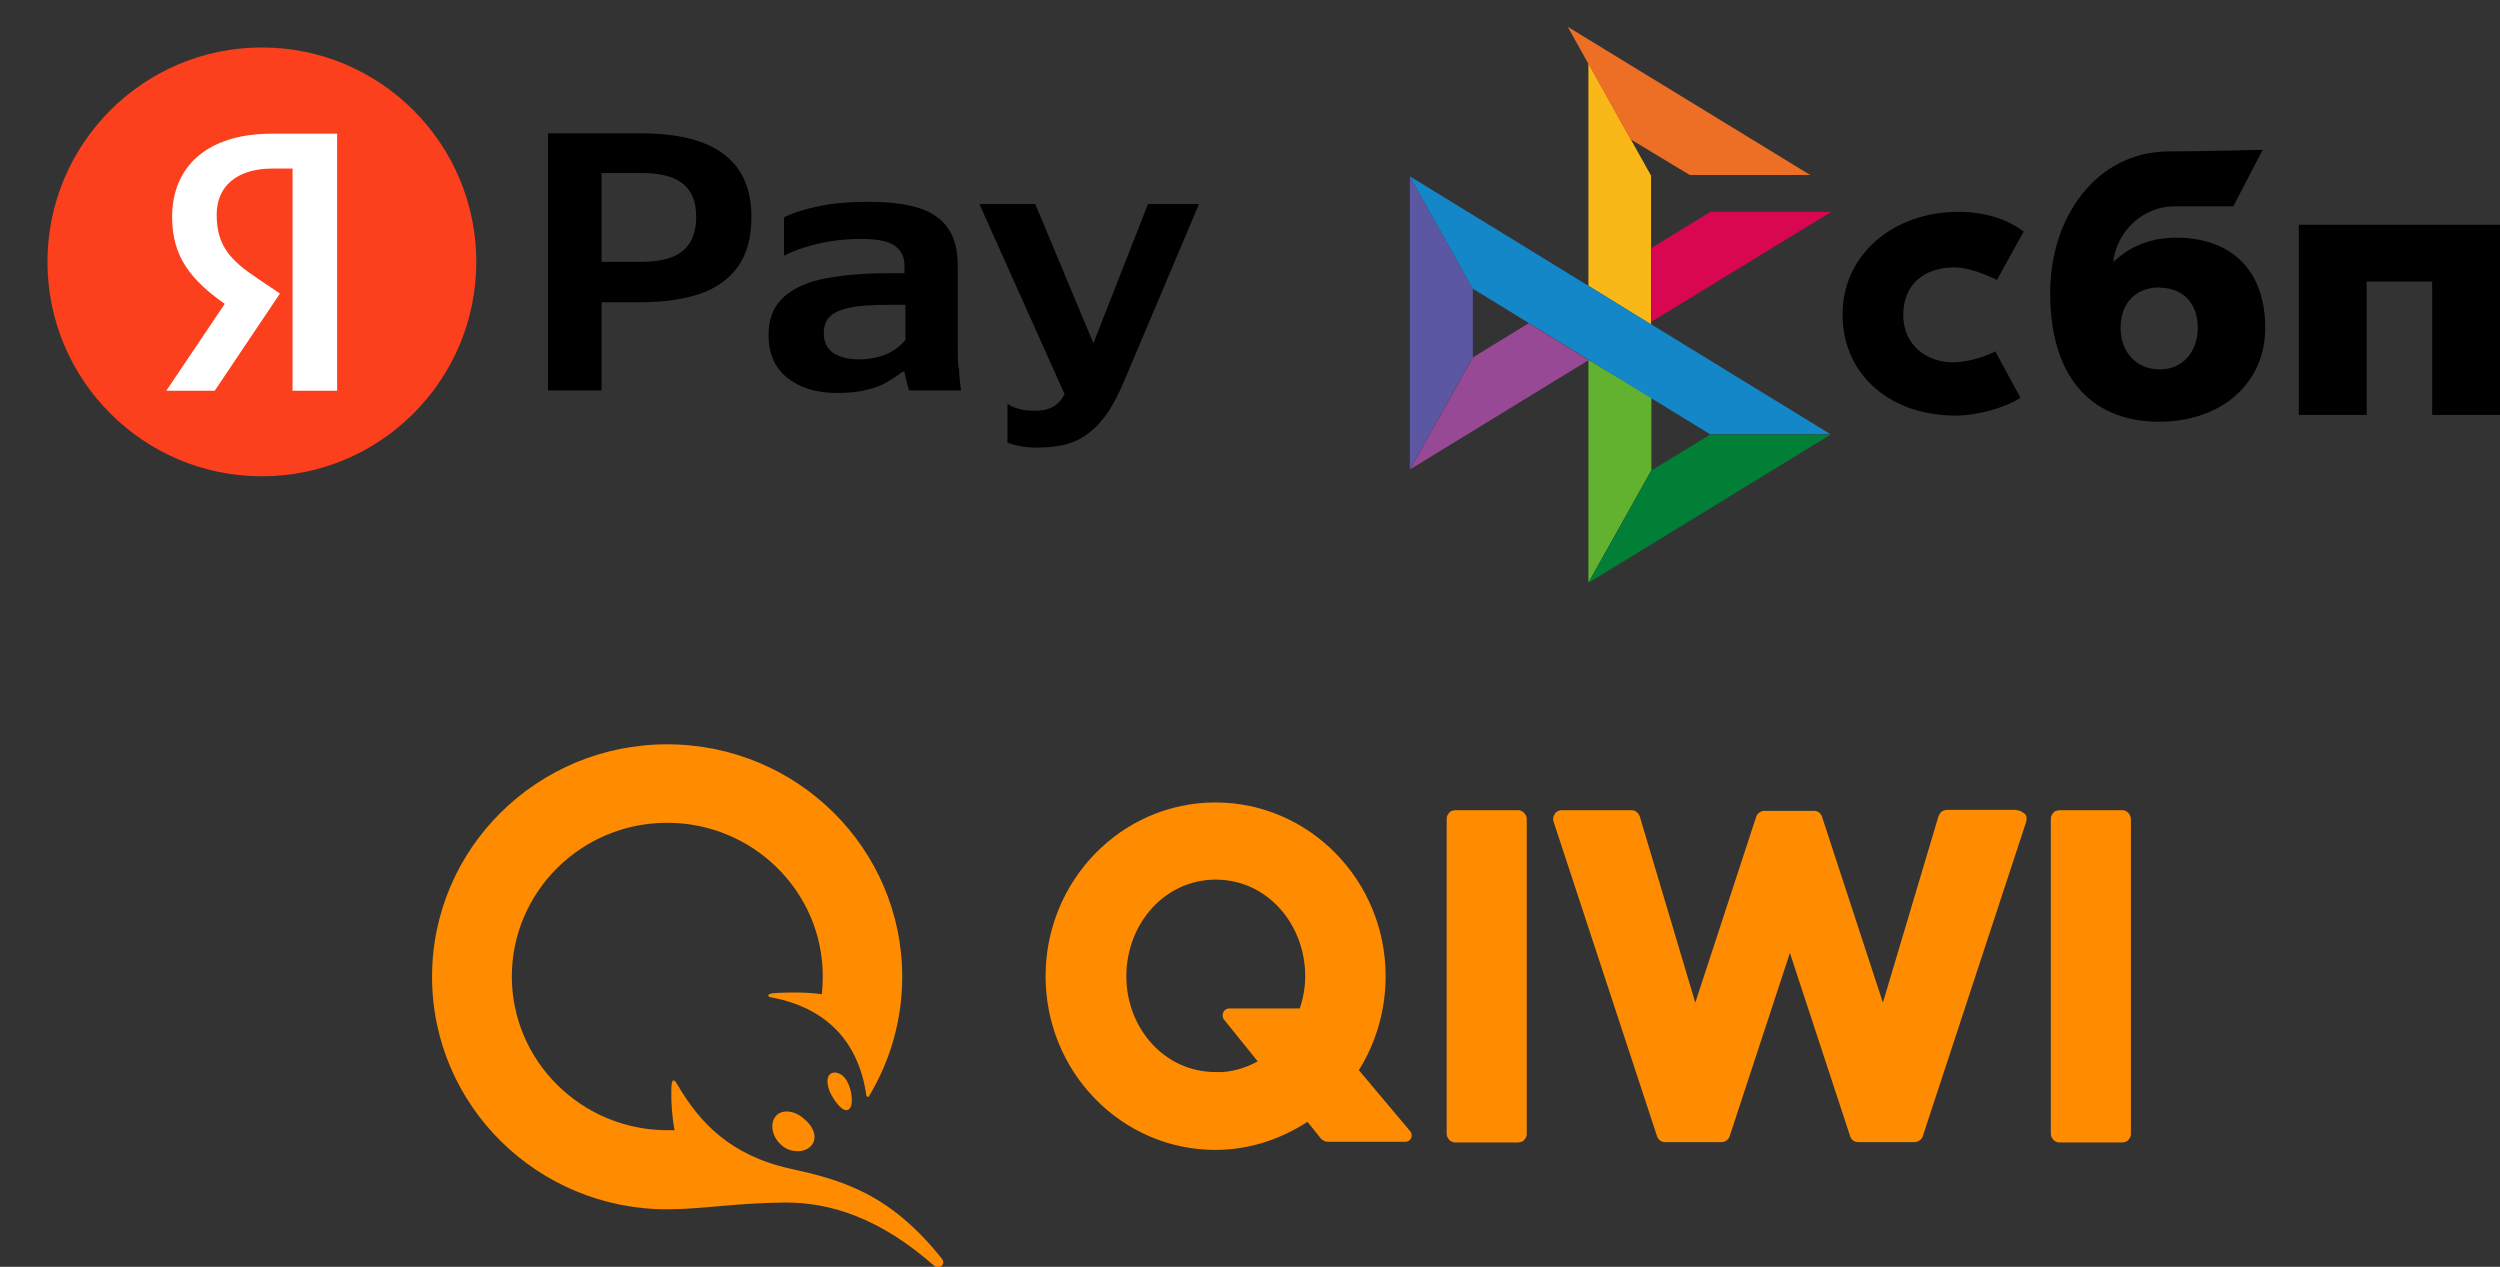 <?xml version="1.0" encoding="UTF-8"?>
<svg id="Layer_1" data-name="Layer 1" xmlns="http://www.w3.org/2000/svg" viewBox="0 0 77.42 39.23">
  <rect x="0" y="0" width="77.42" height="39.23" fill="#333333" stroke="none"/>
  <defs>
    <style>
      .cls-1 {
        fill: #d90751;
      }

      .cls-2 {
        fill: #fab718;
      }

      .cls-3 {
        fill: #fff;
      }

      .cls-4 {
        fill: #ed6f26;
      }

      .cls-5 {
        fill: #63b22f;
      }

      .cls-6 {
        fill: #fc3f1d;
      }

      .cls-7 {
        fill: #1487c9;
      }

      .cls-8 {
        fill: #ff8c00;
      }

      .cls-9 {
        fill: #017f36;
      }

      .cls-10 {
        fill: none;
      }

      .cls-11 {
        fill: #984995;
      }

      .cls-12 {
        fill: #5b57a2;
      }

      .cls-13 {
        fill-rule: evenodd;
      }
    </style>
  </defs>
  <path d="m77.42,6.96v5.89h-2.1v-4.13h-2.03v4.13h-2.1v-5.89h6.23Z"/>
  <path class="cls-13" d="m66.87,13.06c1.88,0,3.28-1.15,3.28-2.91s-1.03-2.79-2.76-2.79c-.8,0-1.45.28-1.95.76.12-1,.96-1.73,1.89-1.73.21,0,1.83,0,1.83,0l.91-1.75s-2.03.05-2.97.05c-2.16.04-3.61,2-3.61,4.38,0,2.77,1.42,3.99,3.37,3.99Zm.01-4.15c.7,0,1.18.46,1.18,1.24,0,.71-.43,1.29-1.18,1.29-.72,0-1.21-.54-1.21-1.28,0-.79.48-1.26,1.21-1.26Z"/>
  <path d="m61.79,10.88s-.5.29-1.24.34c-.85.03-1.61-.51-1.61-1.47s.67-1.47,1.59-1.47c.56,0,1.31.39,1.31.39,0,0,.55-1,.83-1.5-.52-.39-1.21-.61-2.01-.61-2.03,0-3.6,1.32-3.6,3.18s1.48,3.17,3.6,3.13c.59-.02,1.41-.23,1.91-.55l-.78-1.44h0Z"/>
  <path class="cls-12" d="m43.66,5.46l1.95,3.48v2.12l-1.95,3.48V5.46Z"/>
  <path class="cls-1" d="m51.14,7.68l1.83-1.12h3.74s-5.56,3.4-5.56,3.4c0,0,0-2.28,0-2.28Z"/>
  <path class="cls-2" d="m51.13,5.44v4.61s-1.94-1.2-1.94-1.2V1.96l1.94,3.48h0Z"/>
  <path class="cls-4" d="m56.07,5.42h-3.74s-1.84-1.11-1.84-1.11l-1.94-3.48,7.51,4.59h0Z"/>
  <path class="cls-5" d="m51.14,14.56v-2.24l-1.95-1.18v6.9s1.95-3.48,1.95-3.48Z"/>
  <path class="cls-7" d="m52.96,13.45l-7.35-4.51-1.95-3.48,13.03,7.99h-3.73s0,0,0,0Z"/>
  <path class="cls-9" d="m49.19,18.05l1.95-3.48,1.82-1.11h3.73s-7.5,4.59-7.5,4.59Z"/>
  <path class="cls-11" d="m43.66,14.54l5.54-3.39-1.86-1.14-1.73,1.06-1.95,3.48Z"/>
  <path class="cls-8" d="m47.28,25.36v9.75s0,.07-.02.1c-.01.03-.03.06-.06.09-.02.03-.05.05-.09.06-.03.01-.07.02-.1.02h-1.94s-.07,0-.1-.02c-.03-.01-.06-.03-.09-.06-.02-.03-.04-.06-.06-.09-.01-.03-.02-.07-.02-.1v-9.75s0-.07.02-.1c.01-.03.03-.06.06-.09.02-.03.05-.05.09-.06s.07-.02.1-.02h1.94s.07,0,.1.02.06.03.09.06c.02.03.04.06.06.09.01.03.02.07.02.1Zm15.17-.27c.08,0,.17.04.26.12.06.06.06.15.04.23l-3.21,9.76c-.02.05-.05.09-.1.12-.04.03-.1.05-.15.05h-1.74c-.11,0-.21-.06-.25-.17l-1.87-5.69-1.87,5.69c-.02.05-.05.09-.1.12-.04.03-.1.05-.15.05h-1.74c-.11,0-.21-.06-.25-.17l-3.21-9.76c-.02-.08-.02-.15.04-.23.04-.08.13-.12.21-.12h2.17c.11,0,.21.08.25.19l1.72,5.77,1.89-5.77c.02-.05.05-.09.1-.12.04-.03.1-.05.15-.05h1.53c.11,0,.21.06.25.17l1.89,5.77,1.72-5.77c.02-.05.05-.1.09-.14.04-.03.1-.05.15-.06h2.17Zm3.28,0c.13,0,.25.12.26.27v9.75s0,.07-.02.1c-.01.03-.03.06-.06.09-.02.03-.05.05-.09.06-.03.01-.07.02-.1.02h-1.94s-.07,0-.1-.02c-.03-.01-.06-.03-.09-.06-.02-.03-.04-.06-.06-.09-.01-.03-.02-.07-.02-.1v-9.75s0-.07.02-.1c.01-.03.03-.06.06-.09.02-.03.05-.05.09-.06.03-.01.07-.02.1-.02h1.94Zm-22.06,9.94c.11.13.02.33-.15.33h-2.38s-.09,0-.14-.03c-.04-.02-.08-.05-.11-.09l-.4-.5c-.83.54-1.81.87-2.85.87-2.91,0-5.26-2.41-5.26-5.38s2.36-5.38,5.26-5.38,5.27,2.41,5.27,5.38c0,1.06-.3,2.07-.83,2.91l1.59,1.89Zm-4.72-2.16l-1.04-1.29c-.11-.13-.02-.35.15-.35h2.19c.11-.31.17-.66.17-1,0-1.6-1.17-2.99-2.77-2.99s-2.77,1.39-2.77,2.99,1.17,2.97,2.77,2.97c.45.02.91-.12,1.3-.33Z"/>
  <path class="cls-8" d="m25.97,33.24c.28.1.38.51.4.69.04.32-.05.45-.16.45s-.25-.13-.41-.38c-.16-.25-.22-.53-.14-.68.05-.09.17-.14.31-.08Zm-1.61,1.18c.17,0,.36.07.53.22.33.27.42.59.25.82-.1.12-.25.19-.43.19s-.37-.06-.5-.18c-.3-.25-.38-.67-.19-.9.07-.09.19-.15.34-.15Zm-3.7,3.03c-4.02,0-7.28-3.22-7.28-7.2s3.26-7.2,7.28-7.2,7.28,3.22,7.28,7.2c0,1.35-.38,2.62-1.03,3.7-.02.03-.07.02-.08-.02-.25-1.77-1.34-2.74-2.93-3.04-.14-.02-.16-.1.02-.13.49-.04,1.17-.03,1.53.03.02-.18.03-.37.03-.55,0-2.63-2.16-4.76-4.82-4.76s-4.81,2.14-4.81,4.76,2.16,4.76,4.82,4.76h.22c-.08-.42-.11-.86-.1-1.29.01-.29.07-.34.2-.1.67,1.14,1.62,2.17,3.48,2.58,1.52.34,3.05.72,4.69,2.78.15.18-.07.37-.24.22-1.67-1.47-3.2-1.95-4.58-1.95-1.56.01-2.61.21-3.68.21Z"/>
  <rect class="cls-10" x="0" y="0" width="40.55" height="16.22" rx="8.11" ry="8.11"/>
  <path class="cls-6" d="m8.11,1.47h0c3.66,0,6.64,2.97,6.64,6.64h0c0,3.66-2.97,6.64-6.64,6.64h0c-3.66,0-6.64-2.97-6.64-6.64h0c0-3.66,2.97-6.64,6.64-6.64Z"/>
  <path class="cls-3" d="m9.05,12.1h1.39v-7.96h-2.02c-2.03,0-3.09,1.04-3.09,2.58,0,1.23.58,1.95,1.63,2.69l-1.81,2.69h1.5l2.02-3.01-.7-.47c-.85-.57-1.26-1.02-1.26-1.98,0-.85.6-1.42,1.73-1.42h.62v6.89Z"/>
  <path class="cls-13" d="m18.63,5.36v2.75h1.19c.36,0,.68-.04.94-.13.26-.09.46-.24.59-.44.13-.21.21-.48.21-.82,0-.46-.13-.8-.4-1.02-.26-.22-.69-.34-1.26-.34h-1.27Zm0,6.73v-2.73h1.19c.72,0,1.35-.09,1.85-.26.5-.17.9-.45,1.18-.84.28-.39.42-.9.42-1.54,0-.86-.28-1.51-.85-1.94-.57-.44-1.43-.65-2.59-.65h-2.86v7.96h1.67Zm11.07-.71h0c0,.23.03.47.06.71h0s-1.61,0-1.61,0c-.02-.06-.04-.15-.07-.26-.03-.11-.05-.21-.07-.32h-.06c-.14.11-.29.21-.46.31-.17.11-.39.19-.64.25-.26.07-.57.1-.93.1-.64,0-1.15-.16-1.54-.47-.39-.31-.58-.76-.58-1.33,0-.45.13-.82.39-1.09.26-.28.66-.49,1.19-.62.54-.12,1.24-.2,2.1-.2h.53v-.23c0-.2-.05-.36-.16-.49-.11-.13-.26-.22-.46-.27-.21-.05-.44-.07-.74-.07s-.61.02-.92.07c-.31.05-.59.12-.84.2-.25.08-.45.16-.61.25v-1.19c.26-.13.61-.25,1.06-.34.45-.1.97-.14,1.56-.14.63,0,1.14.06,1.55.19.4.12.71.34.91.63.21.3.3.69.3,1.18v2.44c0,.24,0,.47.02.7Zm-1.67-1.94h-.49c-.49,0-.89.02-1.19.08-.3.06-.51.15-.64.27-.13.13-.2.3-.2.53,0,.16.04.31.12.43.07.12.2.21.35.27.16.07.36.11.61.11.33,0,.61-.06.86-.16.24-.11.44-.26.59-.44v-1.08h0Zm3.17,3.08v1.19c.3.11.63.16.96.15.35,0,.66-.04.91-.12.26-.07.49-.2.7-.37.21-.17.39-.38.56-.63.16-.26.32-.55.47-.91l2.33-5.51h-1.58l-1.69,4.31-1.8-4.31h-1.73l2.64,5.89c-.04.06-.08.12-.11.17-.09.12-.21.21-.34.26-.13.06-.3.08-.49.08s-.35-.02-.48-.06c-.14-.03-.26-.09-.36-.16Z"/>
</svg>